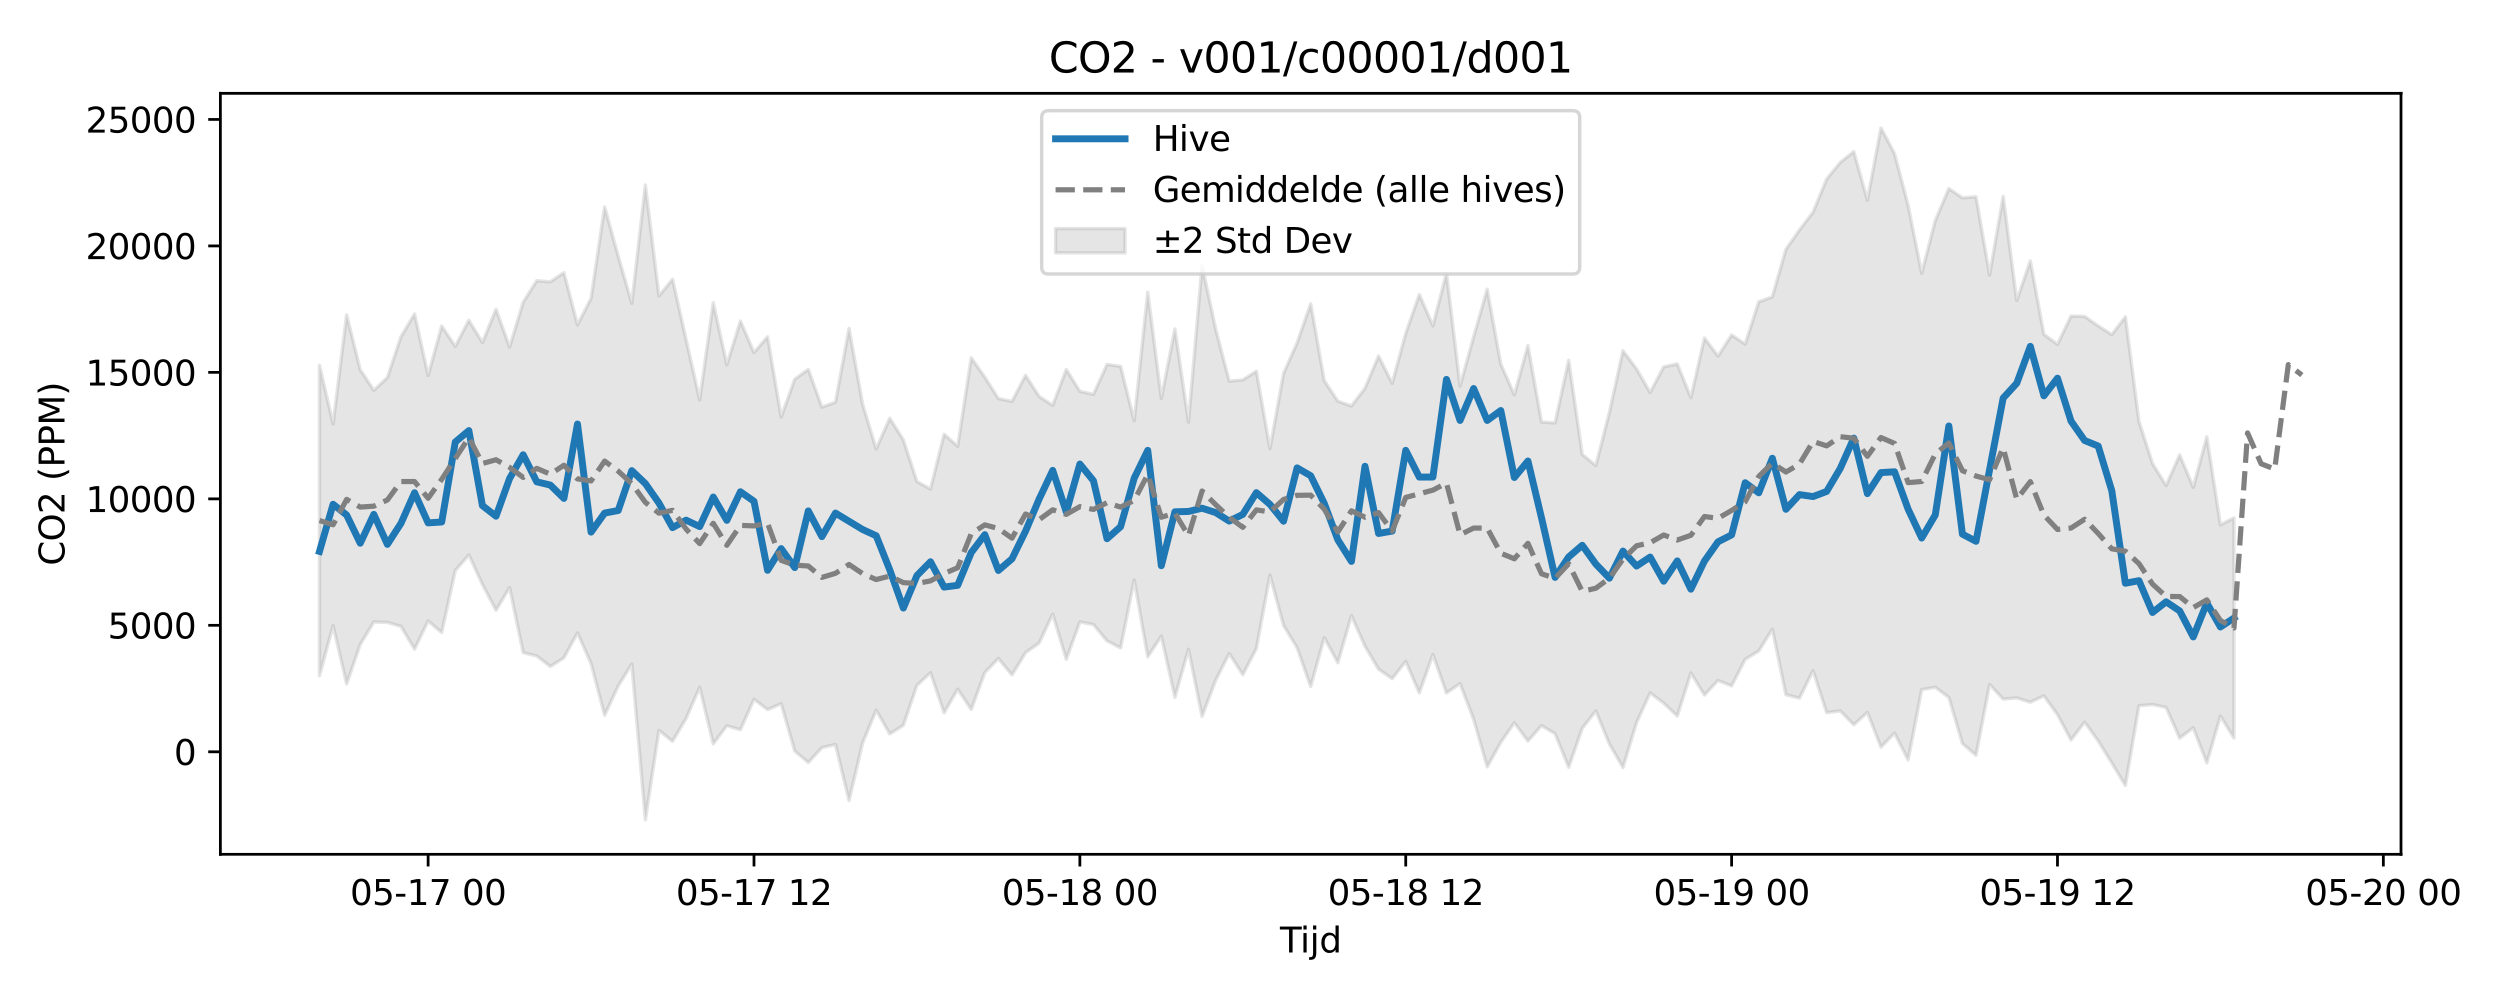 <?xml version="1.0" encoding="utf-8" standalone="no"?>
<!DOCTYPE svg PUBLIC "-//W3C//DTD SVG 1.1//EN"
  "http://www.w3.org/Graphics/SVG/1.1/DTD/svg11.dtd">
<svg xmlns:xlink="http://www.w3.org/1999/xlink" width="720pt" height="288pt" viewBox="0 0 720 288" xmlns="http://www.w3.org/2000/svg" version="1.1">
 <defs>
  <style type="text/css">*{stroke-linejoin: round; stroke-linecap: butt}</style>
 </defs>
 <g id="figure_1">
  <g id="patch_1">
   <path d="M 0 288 
L 720 288 
L 720 0 
L 0 0 
z
" style="fill: #ffffff"/>
  </g>
  <g id="axes_1">
   <g id="patch_2">
    <path d="M 63.47 246.04 
L 691.487 246.04 
L 691.487 26.88 
L 63.47 26.88 
z
" style="fill: #ffffff"/>
   </g>
   <g id="FillBetweenPolyCollection_1">
    <defs>
     <path id="m08cb2a1de0" d="M 92.016 -182.796 
L 92.016 -93.391 
L 95.927 -107.834 
L 99.837 -91.029 
L 103.748 -102.392 
L 107.658 -108.861 
L 111.568 -108.748 
L 115.479 -107.609 
L 119.389 -101.043 
L 123.3 -109.153 
L 127.21 -105.818 
L 131.121 -123.677 
L 135.031 -128.181 
L 138.942 -119.676 
L 142.852 -112.252 
L 146.762 -118.772 
L 150.673 -100.047 
L 154.583 -99.073 
L 158.494 -96.037 
L 162.404 -98.539 
L 166.315 -105.719 
L 170.225 -96.896 
L 174.135 -82.014 
L 178.046 -90.429 
L 181.956 -96.756 
L 185.867 -51.922 
L 189.777 -77.651 
L 193.688 -74.491 
L 197.598 -81.086 
L 201.509 -90.063 
L 205.419 -73.76 
L 209.329 -78.978 
L 213.24 -77.835 
L 217.15 -86.598 
L 221.061 -83.626 
L 224.971 -85.332 
L 228.882 -71.703 
L 232.792 -68.374 
L 236.703 -72.682 
L 240.613 -73.591 
L 244.523 -57.457 
L 248.434 -74.04 
L 252.344 -83.46 
L 256.255 -76.647 
L 260.165 -79.095 
L 264.076 -90.609 
L 267.986 -94.257 
L 271.897 -82.71 
L 275.807 -89.505 
L 279.717 -83.682 
L 283.628 -94.297 
L 287.538 -98.351 
L 291.449 -93.607 
L 295.359 -100.025 
L 299.27 -102.802 
L 303.18 -111.119 
L 307.09 -98.113 
L 311.001 -108.871 
L 314.911 -108.132 
L 318.822 -103.411 
L 322.732 -101.41 
L 326.643 -120.979 
L 330.553 -98.835 
L 334.464 -104.788 
L 338.374 -87.185 
L 342.284 -101.011 
L 346.195 -81.666 
L 350.105 -92.066 
L 354.016 -99.779 
L 357.926 -93.684 
L 361.837 -101.206 
L 365.747 -122.392 
L 369.658 -107.877 
L 373.568 -101.448 
L 377.478 -90.277 
L 381.389 -104.354 
L 385.299 -97.134 
L 389.21 -110.701 
L 393.12 -101.872 
L 397.031 -95.259 
L 400.941 -92.541 
L 404.851 -97.503 
L 408.762 -88.437 
L 412.672 -99.501 
L 416.583 -88.397 
L 420.493 -91.134 
L 424.404 -80.848 
L 428.314 -67.162 
L 432.225 -74.191 
L 436.135 -79.834 
L 440.045 -74.559 
L 443.956 -79.025 
L 447.866 -76.696 
L 451.777 -67.018 
L 455.687 -78.221 
L 459.598 -83.254 
L 463.508 -73.728 
L 467.419 -66.956 
L 471.329 -79.887 
L 475.239 -88.428 
L 479.15 -85.49 
L 483.06 -81.767 
L 486.971 -94.186 
L 490.881 -87.838 
L 494.792 -92.016 
L 498.702 -90.456 
L 502.613 -98.099 
L 506.523 -100.51 
L 510.433 -106.774 
L 514.344 -87.908 
L 518.254 -86.954 
L 522.165 -94.843 
L 526.075 -82.762 
L 529.986 -83.249 
L 533.896 -79.26 
L 537.806 -82.817 
L 541.717 -72.835 
L 545.627 -76.828 
L 549.538 -69.15 
L 553.448 -89.364 
L 557.359 -90.072 
L 561.269 -87.144 
L 565.18 -73.841 
L 569.09 -70.485 
L 573 -90.877 
L 576.911 -86.658 
L 580.821 -86.996 
L 584.732 -85.74 
L 588.642 -87.609 
L 592.553 -82.189 
L 596.463 -74.864 
L 600.374 -80.026 
L 604.284 -74.601 
L 608.194 -68.257 
L 612.105 -61.781 
L 616.015 -84.735 
L 619.926 -85.087 
L 623.836 -84.258 
L 627.747 -75.42 
L 631.657 -78.38 
L 635.568 -68.292 
L 639.478 -81.759 
L 643.388 -75.44 
L 643.388 -138.843 
L 643.388 -138.843 
L 639.478 -136.847 
L 635.568 -162.187 
L 631.657 -147.651 
L 627.747 -156.992 
L 623.836 -148.158 
L 619.926 -154.479 
L 616.015 -166.653 
L 612.105 -196.75 
L 608.194 -191.619 
L 604.284 -194.135 
L 600.374 -196.869 
L 596.463 -196.982 
L 592.553 -188.819 
L 588.642 -191.711 
L 584.732 -212.842 
L 580.821 -201.455 
L 576.911 -231.431 
L 573 -208.792 
L 569.09 -231.33 
L 565.18 -231.019 
L 561.269 -233.689 
L 557.359 -224.487 
L 553.448 -209.296 
L 549.538 -228.846 
L 545.627 -243.765 
L 541.717 -251.158 
L 537.806 -230.352 
L 533.896 -244.344 
L 529.986 -241.206 
L 526.075 -236.415 
L 522.165 -226.88 
L 518.254 -221.764 
L 514.344 -216.198 
L 510.433 -202.515 
L 506.523 -201.072 
L 502.613 -188.9 
L 498.702 -191.522 
L 494.792 -185.437 
L 490.881 -190.644 
L 486.971 -173.476 
L 483.06 -183.186 
L 479.15 -182.351 
L 475.239 -174.952 
L 471.329 -181.746 
L 467.419 -186.979 
L 463.508 -169.226 
L 459.598 -153.929 
L 455.687 -157.118 
L 451.777 -184.236 
L 447.866 -166.191 
L 443.956 -166.472 
L 440.045 -188.478 
L 436.135 -174.304 
L 432.225 -183.15 
L 428.314 -204.683 
L 424.404 -190.991 
L 420.493 -176.821 
L 416.583 -209.372 
L 412.672 -194.179 
L 408.762 -203.184 
L 404.851 -191.977 
L 400.941 -177.604 
L 397.031 -185.478 
L 393.12 -176.196 
L 389.21 -171.064 
L 385.299 -172.467 
L 381.389 -178.383 
L 377.478 -200.51 
L 373.568 -189.254 
L 369.658 -180.449 
L 365.747 -158.758 
L 361.837 -181.094 
L 357.926 -178.579 
L 354.016 -178.241 
L 350.105 -193.275 
L 346.195 -211.52 
L 342.284 -166.437 
L 338.374 -193.259 
L 334.464 -173.284 
L 330.553 -203.856 
L 326.643 -166.808 
L 322.732 -182.497 
L 318.822 -183.035 
L 314.911 -174.43 
L 311.001 -175.297 
L 307.09 -181.595 
L 303.18 -171.237 
L 299.27 -173.847 
L 295.359 -179.895 
L 291.449 -172.402 
L 287.538 -173.203 
L 283.628 -179.389 
L 279.717 -184.93 
L 275.807 -159.472 
L 271.897 -162.932 
L 267.986 -147.162 
L 264.076 -149.298 
L 260.165 -161.316 
L 256.255 -167.548 
L 252.344 -158.715 
L 248.434 -171.56 
L 244.523 -193.409 
L 240.613 -172.17 
L 236.703 -170.739 
L 232.792 -181.603 
L 228.882 -178.787 
L 224.971 -167.889 
L 221.061 -190.999 
L 217.15 -186.485 
L 213.24 -195.547 
L 209.329 -182.948 
L 205.419 -200.821 
L 201.509 -172.832 
L 197.598 -190.176 
L 193.688 -207.579 
L 189.777 -202.755 
L 185.867 -234.724 
L 181.956 -200.649 
L 178.046 -214.215 
L 174.135 -228.404 
L 170.225 -202.086 
L 166.315 -194.447 
L 162.404 -209.493 
L 158.494 -206.837 
L 154.583 -207.16 
L 150.673 -200.955 
L 146.762 -188.044 
L 142.852 -198.937 
L 138.942 -189.342 
L 135.031 -195.765 
L 131.121 -188.243 
L 127.21 -194.096 
L 123.3 -179.848 
L 119.389 -197.58 
L 115.479 -191.042 
L 111.568 -179.267 
L 107.658 -175.592 
L 103.748 -181.53 
L 99.837 -197.32 
L 95.927 -165.903 
L 92.016 -182.796 
z
" style="stroke: #808080; stroke-opacity: 0.2"/>
    </defs>
    <g clip-path="url(#p5f79e672ea)">
     <use xlink:href="#m08cb2a1de0" x="0" y="288" style="fill: #808080; fill-opacity: 0.2; stroke: #808080; stroke-opacity: 0.2"/>
    </g>
   </g>
   <g id="matplotlib.axis_1">
    <g id="xtick_1">
     <g id="line2d_1">
      <defs>
       <path id="m0024cbfad5" d="M 0 0 
L 0 3.5 
" style="stroke: #000000; stroke-width: 0.8"/>
      </defs>
      <g>
       <use xlink:href="#m0024cbfad5" x="123.3" y="246.04" style="stroke: #000000; stroke-width: 0.8"/>
      </g>
     </g>
     <g id="text_1">
      <!-- 05-17 00 -->
      <g transform="translate(100.819 260.638) scale(0.1 -0.1)">
       <defs>
        <path id="DejaVuSans-30" d="M 2034 4250 
Q 1547 4250 1301 3770 
Q 1056 3291 1056 2328 
Q 1056 1369 1301 889 
Q 1547 409 2034 409 
Q 2525 409 2770 889 
Q 3016 1369 3016 2328 
Q 3016 3291 2770 3770 
Q 2525 4250 2034 4250 
z
M 2034 4750 
Q 2819 4750 3233 4129 
Q 3647 3509 3647 2328 
Q 3647 1150 3233 529 
Q 2819 -91 2034 -91 
Q 1250 -91 836 529 
Q 422 1150 422 2328 
Q 422 3509 836 4129 
Q 1250 4750 2034 4750 
z
" transform="scale(0.016)"/>
        <path id="DejaVuSans-35" d="M 691 4666 
L 3169 4666 
L 3169 4134 
L 1269 4134 
L 1269 2991 
Q 1406 3038 1543 3061 
Q 1681 3084 1819 3084 
Q 2600 3084 3056 2656 
Q 3513 2228 3513 1497 
Q 3513 744 3044 326 
Q 2575 -91 1722 -91 
Q 1428 -91 1123 -41 
Q 819 9 494 109 
L 494 744 
Q 775 591 1075 516 
Q 1375 441 1709 441 
Q 2250 441 2565 725 
Q 2881 1009 2881 1497 
Q 2881 1984 2565 2268 
Q 2250 2553 1709 2553 
Q 1456 2553 1204 2497 
Q 953 2441 691 2322 
L 691 4666 
z
" transform="scale(0.016)"/>
        <path id="DejaVuSans-2d" d="M 313 2009 
L 1997 2009 
L 1997 1497 
L 313 1497 
L 313 2009 
z
" transform="scale(0.016)"/>
        <path id="DejaVuSans-31" d="M 794 531 
L 1825 531 
L 1825 4091 
L 703 3866 
L 703 4441 
L 1819 4666 
L 2450 4666 
L 2450 531 
L 3481 531 
L 3481 0 
L 794 0 
L 794 531 
z
" transform="scale(0.016)"/>
        <path id="DejaVuSans-37" d="M 525 4666 
L 3525 4666 
L 3525 4397 
L 1831 0 
L 1172 0 
L 2766 4134 
L 525 4134 
L 525 4666 
z
" transform="scale(0.016)"/>
        <path id="DejaVuSans-20" transform="scale(0.016)"/>
       </defs>
       <use xlink:href="#DejaVuSans-30"/>
       <use xlink:href="#DejaVuSans-35" transform="translate(63.623 0)"/>
       <use xlink:href="#DejaVuSans-2d" transform="translate(127.246 0)"/>
       <use xlink:href="#DejaVuSans-31" transform="translate(163.33 0)"/>
       <use xlink:href="#DejaVuSans-37" transform="translate(226.953 0)"/>
       <use xlink:href="#DejaVuSans-20" transform="translate(290.576 0)"/>
       <use xlink:href="#DejaVuSans-30" transform="translate(322.363 0)"/>
       <use xlink:href="#DejaVuSans-30" transform="translate(385.986 0)"/>
      </g>
     </g>
    </g>
    <g id="xtick_2">
     <g id="line2d_2">
      <g>
       <use xlink:href="#m0024cbfad5" x="217.15" y="246.04" style="stroke: #000000; stroke-width: 0.8"/>
      </g>
     </g>
     <g id="text_2">
      <!-- 05-17 12 -->
      <g transform="translate(194.67 260.638) scale(0.1 -0.1)">
       <defs>
        <path id="DejaVuSans-32" d="M 1228 531 
L 3431 531 
L 3431 0 
L 469 0 
L 469 531 
Q 828 903 1448 1529 
Q 2069 2156 2228 2338 
Q 2531 2678 2651 2914 
Q 2772 3150 2772 3378 
Q 2772 3750 2511 3984 
Q 2250 4219 1831 4219 
Q 1534 4219 1204 4116 
Q 875 4013 500 3803 
L 500 4441 
Q 881 4594 1212 4672 
Q 1544 4750 1819 4750 
Q 2544 4750 2975 4387 
Q 3406 4025 3406 3419 
Q 3406 3131 3298 2873 
Q 3191 2616 2906 2266 
Q 2828 2175 2409 1742 
Q 1991 1309 1228 531 
z
" transform="scale(0.016)"/>
       </defs>
       <use xlink:href="#DejaVuSans-30"/>
       <use xlink:href="#DejaVuSans-35" transform="translate(63.623 0)"/>
       <use xlink:href="#DejaVuSans-2d" transform="translate(127.246 0)"/>
       <use xlink:href="#DejaVuSans-31" transform="translate(163.33 0)"/>
       <use xlink:href="#DejaVuSans-37" transform="translate(226.953 0)"/>
       <use xlink:href="#DejaVuSans-20" transform="translate(290.576 0)"/>
       <use xlink:href="#DejaVuSans-31" transform="translate(322.363 0)"/>
       <use xlink:href="#DejaVuSans-32" transform="translate(385.986 0)"/>
      </g>
     </g>
    </g>
    <g id="xtick_3">
     <g id="line2d_3">
      <g>
       <use xlink:href="#m0024cbfad5" x="311.001" y="246.04" style="stroke: #000000; stroke-width: 0.8"/>
      </g>
     </g>
     <g id="text_3">
      <!-- 05-18 00 -->
      <g transform="translate(288.52 260.638) scale(0.1 -0.1)">
       <defs>
        <path id="DejaVuSans-38" d="M 2034 2216 
Q 1584 2216 1326 1975 
Q 1069 1734 1069 1313 
Q 1069 891 1326 650 
Q 1584 409 2034 409 
Q 2484 409 2743 651 
Q 3003 894 3003 1313 
Q 3003 1734 2745 1975 
Q 2488 2216 2034 2216 
z
M 1403 2484 
Q 997 2584 770 2862 
Q 544 3141 544 3541 
Q 544 4100 942 4425 
Q 1341 4750 2034 4750 
Q 2731 4750 3128 4425 
Q 3525 4100 3525 3541 
Q 3525 3141 3298 2862 
Q 3072 2584 2669 2484 
Q 3125 2378 3379 2068 
Q 3634 1759 3634 1313 
Q 3634 634 3220 271 
Q 2806 -91 2034 -91 
Q 1263 -91 848 271 
Q 434 634 434 1313 
Q 434 1759 690 2068 
Q 947 2378 1403 2484 
z
M 1172 3481 
Q 1172 3119 1398 2916 
Q 1625 2713 2034 2713 
Q 2441 2713 2670 2916 
Q 2900 3119 2900 3481 
Q 2900 3844 2670 4047 
Q 2441 4250 2034 4250 
Q 1625 4250 1398 4047 
Q 1172 3844 1172 3481 
z
" transform="scale(0.016)"/>
       </defs>
       <use xlink:href="#DejaVuSans-30"/>
       <use xlink:href="#DejaVuSans-35" transform="translate(63.623 0)"/>
       <use xlink:href="#DejaVuSans-2d" transform="translate(127.246 0)"/>
       <use xlink:href="#DejaVuSans-31" transform="translate(163.33 0)"/>
       <use xlink:href="#DejaVuSans-38" transform="translate(226.953 0)"/>
       <use xlink:href="#DejaVuSans-20" transform="translate(290.576 0)"/>
       <use xlink:href="#DejaVuSans-30" transform="translate(322.363 0)"/>
       <use xlink:href="#DejaVuSans-30" transform="translate(385.986 0)"/>
      </g>
     </g>
    </g>
    <g id="xtick_4">
     <g id="line2d_4">
      <g>
       <use xlink:href="#m0024cbfad5" x="404.851" y="246.04" style="stroke: #000000; stroke-width: 0.8"/>
      </g>
     </g>
     <g id="text_4">
      <!-- 05-18 12 -->
      <g transform="translate(382.371 260.638) scale(0.1 -0.1)">
       <use xlink:href="#DejaVuSans-30"/>
       <use xlink:href="#DejaVuSans-35" transform="translate(63.623 0)"/>
       <use xlink:href="#DejaVuSans-2d" transform="translate(127.246 0)"/>
       <use xlink:href="#DejaVuSans-31" transform="translate(163.33 0)"/>
       <use xlink:href="#DejaVuSans-38" transform="translate(226.953 0)"/>
       <use xlink:href="#DejaVuSans-20" transform="translate(290.576 0)"/>
       <use xlink:href="#DejaVuSans-31" transform="translate(322.363 0)"/>
       <use xlink:href="#DejaVuSans-32" transform="translate(385.986 0)"/>
      </g>
     </g>
    </g>
    <g id="xtick_5">
     <g id="line2d_5">
      <g>
       <use xlink:href="#m0024cbfad5" x="498.702" y="246.04" style="stroke: #000000; stroke-width: 0.8"/>
      </g>
     </g>
     <g id="text_5">
      <!-- 05-19 00 -->
      <g transform="translate(476.222 260.638) scale(0.1 -0.1)">
       <defs>
        <path id="DejaVuSans-39" d="M 703 97 
L 703 672 
Q 941 559 1184 500 
Q 1428 441 1663 441 
Q 2288 441 2617 861 
Q 2947 1281 2994 2138 
Q 2813 1869 2534 1725 
Q 2256 1581 1919 1581 
Q 1219 1581 811 2004 
Q 403 2428 403 3163 
Q 403 3881 828 4315 
Q 1253 4750 1959 4750 
Q 2769 4750 3195 4129 
Q 3622 3509 3622 2328 
Q 3622 1225 3098 567 
Q 2575 -91 1691 -91 
Q 1453 -91 1209 -44 
Q 966 3 703 97 
z
M 1959 2075 
Q 2384 2075 2632 2365 
Q 2881 2656 2881 3163 
Q 2881 3666 2632 3958 
Q 2384 4250 1959 4250 
Q 1534 4250 1286 3958 
Q 1038 3666 1038 3163 
Q 1038 2656 1286 2365 
Q 1534 2075 1959 2075 
z
" transform="scale(0.016)"/>
       </defs>
       <use xlink:href="#DejaVuSans-30"/>
       <use xlink:href="#DejaVuSans-35" transform="translate(63.623 0)"/>
       <use xlink:href="#DejaVuSans-2d" transform="translate(127.246 0)"/>
       <use xlink:href="#DejaVuSans-31" transform="translate(163.33 0)"/>
       <use xlink:href="#DejaVuSans-39" transform="translate(226.953 0)"/>
       <use xlink:href="#DejaVuSans-20" transform="translate(290.576 0)"/>
       <use xlink:href="#DejaVuSans-30" transform="translate(322.363 0)"/>
       <use xlink:href="#DejaVuSans-30" transform="translate(385.986 0)"/>
      </g>
     </g>
    </g>
    <g id="xtick_6">
     <g id="line2d_6">
      <g>
       <use xlink:href="#m0024cbfad5" x="592.553" y="246.04" style="stroke: #000000; stroke-width: 0.8"/>
      </g>
     </g>
     <g id="text_6">
      <!-- 05-19 12 -->
      <g transform="translate(570.072 260.638) scale(0.1 -0.1)">
       <use xlink:href="#DejaVuSans-30"/>
       <use xlink:href="#DejaVuSans-35" transform="translate(63.623 0)"/>
       <use xlink:href="#DejaVuSans-2d" transform="translate(127.246 0)"/>
       <use xlink:href="#DejaVuSans-31" transform="translate(163.33 0)"/>
       <use xlink:href="#DejaVuSans-39" transform="translate(226.953 0)"/>
       <use xlink:href="#DejaVuSans-20" transform="translate(290.576 0)"/>
       <use xlink:href="#DejaVuSans-31" transform="translate(322.363 0)"/>
       <use xlink:href="#DejaVuSans-32" transform="translate(385.986 0)"/>
      </g>
     </g>
    </g>
    <g id="xtick_7">
     <g id="line2d_7">
      <g>
       <use xlink:href="#m0024cbfad5" x="686.403" y="246.04" style="stroke: #000000; stroke-width: 0.8"/>
      </g>
     </g>
     <g id="text_7">
      <!-- 05-20 00 -->
      <g transform="translate(663.923 260.638) scale(0.1 -0.1)">
       <use xlink:href="#DejaVuSans-30"/>
       <use xlink:href="#DejaVuSans-35" transform="translate(63.623 0)"/>
       <use xlink:href="#DejaVuSans-2d" transform="translate(127.246 0)"/>
       <use xlink:href="#DejaVuSans-32" transform="translate(163.33 0)"/>
       <use xlink:href="#DejaVuSans-30" transform="translate(226.953 0)"/>
       <use xlink:href="#DejaVuSans-20" transform="translate(290.576 0)"/>
       <use xlink:href="#DejaVuSans-30" transform="translate(322.363 0)"/>
       <use xlink:href="#DejaVuSans-30" transform="translate(385.986 0)"/>
      </g>
     </g>
    </g>
    <g id="text_8">
     <!-- Tijd -->
     <g transform="translate(368.628 274.317) scale(0.1 -0.1)">
      <defs>
       <path id="DejaVuSans-54" d="M -19 4666 
L 3928 4666 
L 3928 4134 
L 2272 4134 
L 2272 0 
L 1638 0 
L 1638 4134 
L -19 4134 
L -19 4666 
z
" transform="scale(0.016)"/>
       <path id="DejaVuSans-69" d="M 603 3500 
L 1178 3500 
L 1178 0 
L 603 0 
L 603 3500 
z
M 603 4863 
L 1178 4863 
L 1178 4134 
L 603 4134 
L 603 4863 
z
" transform="scale(0.016)"/>
       <path id="DejaVuSans-6a" d="M 603 3500 
L 1178 3500 
L 1178 -63 
Q 1178 -731 923 -1031 
Q 669 -1331 103 -1331 
L -116 -1331 
L -116 -844 
L 38 -844 
Q 366 -844 484 -692 
Q 603 -541 603 -63 
L 603 3500 
z
M 603 4863 
L 1178 4863 
L 1178 4134 
L 603 4134 
L 603 4863 
z
" transform="scale(0.016)"/>
       <path id="DejaVuSans-64" d="M 2906 2969 
L 2906 4863 
L 3481 4863 
L 3481 0 
L 2906 0 
L 2906 525 
Q 2725 213 2448 61 
Q 2172 -91 1784 -91 
Q 1150 -91 751 415 
Q 353 922 353 1747 
Q 353 2572 751 3078 
Q 1150 3584 1784 3584 
Q 2172 3584 2448 3432 
Q 2725 3281 2906 2969 
z
M 947 1747 
Q 947 1113 1208 752 
Q 1469 391 1925 391 
Q 2381 391 2643 752 
Q 2906 1113 2906 1747 
Q 2906 2381 2643 2742 
Q 2381 3103 1925 3103 
Q 1469 3103 1208 2742 
Q 947 2381 947 1747 
z
" transform="scale(0.016)"/>
      </defs>
      <use xlink:href="#DejaVuSans-54"/>
      <use xlink:href="#DejaVuSans-69" transform="translate(57.959 0)"/>
      <use xlink:href="#DejaVuSans-6a" transform="translate(85.742 0)"/>
      <use xlink:href="#DejaVuSans-64" transform="translate(113.525 0)"/>
     </g>
    </g>
   </g>
   <g id="matplotlib.axis_2">
    <g id="ytick_1">
     <g id="line2d_8">
      <defs>
       <path id="m9625445a20" d="M 0 0 
L -3.5 0 
" style="stroke: #000000; stroke-width: 0.8"/>
      </defs>
      <g>
       <use xlink:href="#m9625445a20" x="63.47" y="216.512" style="stroke: #000000; stroke-width: 0.8"/>
      </g>
     </g>
     <g id="text_9">
      <!-- 0 -->
      <g transform="translate(50.108 220.311) scale(0.1 -0.1)">
       <use xlink:href="#DejaVuSans-30"/>
      </g>
     </g>
    </g>
    <g id="ytick_2">
     <g id="line2d_9">
      <g>
       <use xlink:href="#m9625445a20" x="63.47" y="180.089" style="stroke: #000000; stroke-width: 0.8"/>
      </g>
     </g>
     <g id="text_10">
      <!-- 5000 -->
      <g transform="translate(31.02 183.889) scale(0.1 -0.1)">
       <use xlink:href="#DejaVuSans-35"/>
       <use xlink:href="#DejaVuSans-30" transform="translate(63.623 0)"/>
       <use xlink:href="#DejaVuSans-30" transform="translate(127.246 0)"/>
       <use xlink:href="#DejaVuSans-30" transform="translate(190.869 0)"/>
      </g>
     </g>
    </g>
    <g id="ytick_3">
     <g id="line2d_10">
      <g>
       <use xlink:href="#m9625445a20" x="63.47" y="143.667" style="stroke: #000000; stroke-width: 0.8"/>
      </g>
     </g>
     <g id="text_11">
      <!-- 10000 -->
      <g transform="translate(24.657 147.466) scale(0.1 -0.1)">
       <use xlink:href="#DejaVuSans-31"/>
       <use xlink:href="#DejaVuSans-30" transform="translate(63.623 0)"/>
       <use xlink:href="#DejaVuSans-30" transform="translate(127.246 0)"/>
       <use xlink:href="#DejaVuSans-30" transform="translate(190.869 0)"/>
       <use xlink:href="#DejaVuSans-30" transform="translate(254.492 0)"/>
      </g>
     </g>
    </g>
    <g id="ytick_4">
     <g id="line2d_11">
      <g>
       <use xlink:href="#m9625445a20" x="63.47" y="107.244" style="stroke: #000000; stroke-width: 0.8"/>
      </g>
     </g>
     <g id="text_12">
      <!-- 15000 -->
      <g transform="translate(24.657 111.043) scale(0.1 -0.1)">
       <use xlink:href="#DejaVuSans-31"/>
       <use xlink:href="#DejaVuSans-35" transform="translate(63.623 0)"/>
       <use xlink:href="#DejaVuSans-30" transform="translate(127.246 0)"/>
       <use xlink:href="#DejaVuSans-30" transform="translate(190.869 0)"/>
       <use xlink:href="#DejaVuSans-30" transform="translate(254.492 0)"/>
      </g>
     </g>
    </g>
    <g id="ytick_5">
     <g id="line2d_12">
      <g>
       <use xlink:href="#m9625445a20" x="63.47" y="70.822" style="stroke: #000000; stroke-width: 0.8"/>
      </g>
     </g>
     <g id="text_13">
      <!-- 20000 -->
      <g transform="translate(24.657 74.621) scale(0.1 -0.1)">
       <use xlink:href="#DejaVuSans-32"/>
       <use xlink:href="#DejaVuSans-30" transform="translate(63.623 0)"/>
       <use xlink:href="#DejaVuSans-30" transform="translate(127.246 0)"/>
       <use xlink:href="#DejaVuSans-30" transform="translate(190.869 0)"/>
       <use xlink:href="#DejaVuSans-30" transform="translate(254.492 0)"/>
      </g>
     </g>
    </g>
    <g id="ytick_6">
     <g id="line2d_13">
      <g>
       <use xlink:href="#m9625445a20" x="63.47" y="34.399" style="stroke: #000000; stroke-width: 0.8"/>
      </g>
     </g>
     <g id="text_14">
      <!-- 25000 -->
      <g transform="translate(24.657 38.198) scale(0.1 -0.1)">
       <use xlink:href="#DejaVuSans-32"/>
       <use xlink:href="#DejaVuSans-35" transform="translate(63.623 0)"/>
       <use xlink:href="#DejaVuSans-30" transform="translate(127.246 0)"/>
       <use xlink:href="#DejaVuSans-30" transform="translate(190.869 0)"/>
       <use xlink:href="#DejaVuSans-30" transform="translate(254.492 0)"/>
      </g>
     </g>
    </g>
    <g id="text_15">
     <!-- CO2 (PPM) -->
     <g transform="translate(18.578 162.903) rotate(-90) scale(0.1 -0.1)">
      <defs>
       <path id="DejaVuSans-43" d="M 4122 4306 
L 4122 3641 
Q 3803 3938 3442 4084 
Q 3081 4231 2675 4231 
Q 1875 4231 1450 3742 
Q 1025 3253 1025 2328 
Q 1025 1406 1450 917 
Q 1875 428 2675 428 
Q 3081 428 3442 575 
Q 3803 722 4122 1019 
L 4122 359 
Q 3791 134 3420 21 
Q 3050 -91 2638 -91 
Q 1578 -91 968 557 
Q 359 1206 359 2328 
Q 359 3453 968 4101 
Q 1578 4750 2638 4750 
Q 3056 4750 3426 4639 
Q 3797 4528 4122 4306 
z
" transform="scale(0.016)"/>
       <path id="DejaVuSans-4f" d="M 2522 4238 
Q 1834 4238 1429 3725 
Q 1025 3213 1025 2328 
Q 1025 1447 1429 934 
Q 1834 422 2522 422 
Q 3209 422 3611 934 
Q 4013 1447 4013 2328 
Q 4013 3213 3611 3725 
Q 3209 4238 2522 4238 
z
M 2522 4750 
Q 3503 4750 4090 4092 
Q 4678 3434 4678 2328 
Q 4678 1225 4090 567 
Q 3503 -91 2522 -91 
Q 1538 -91 948 565 
Q 359 1222 359 2328 
Q 359 3434 948 4092 
Q 1538 4750 2522 4750 
z
" transform="scale(0.016)"/>
       <path id="DejaVuSans-28" d="M 1984 4856 
Q 1566 4138 1362 3434 
Q 1159 2731 1159 2009 
Q 1159 1288 1364 580 
Q 1569 -128 1984 -844 
L 1484 -844 
Q 1016 -109 783 600 
Q 550 1309 550 2009 
Q 550 2706 781 3412 
Q 1013 4119 1484 4856 
L 1984 4856 
z
" transform="scale(0.016)"/>
       <path id="DejaVuSans-50" d="M 1259 4147 
L 1259 2394 
L 2053 2394 
Q 2494 2394 2734 2622 
Q 2975 2850 2975 3272 
Q 2975 3691 2734 3919 
Q 2494 4147 2053 4147 
L 1259 4147 
z
M 628 4666 
L 2053 4666 
Q 2838 4666 3239 4311 
Q 3641 3956 3641 3272 
Q 3641 2581 3239 2228 
Q 2838 1875 2053 1875 
L 1259 1875 
L 1259 0 
L 628 0 
L 628 4666 
z
" transform="scale(0.016)"/>
       <path id="DejaVuSans-4d" d="M 628 4666 
L 1569 4666 
L 2759 1491 
L 3956 4666 
L 4897 4666 
L 4897 0 
L 4281 0 
L 4281 4097 
L 3078 897 
L 2444 897 
L 1241 4097 
L 1241 0 
L 628 0 
L 628 4666 
z
" transform="scale(0.016)"/>
       <path id="DejaVuSans-29" d="M 513 4856 
L 1013 4856 
Q 1481 4119 1714 3412 
Q 1947 2706 1947 2009 
Q 1947 1309 1714 600 
Q 1481 -109 1013 -844 
L 513 -844 
Q 928 -128 1133 580 
Q 1338 1288 1338 2009 
Q 1338 2731 1133 3434 
Q 928 4138 513 4856 
z
" transform="scale(0.016)"/>
      </defs>
      <use xlink:href="#DejaVuSans-43"/>
      <use xlink:href="#DejaVuSans-4f" transform="translate(69.824 0)"/>
      <use xlink:href="#DejaVuSans-32" transform="translate(148.535 0)"/>
      <use xlink:href="#DejaVuSans-20" transform="translate(212.158 0)"/>
      <use xlink:href="#DejaVuSans-28" transform="translate(243.945 0)"/>
      <use xlink:href="#DejaVuSans-50" transform="translate(282.959 0)"/>
      <use xlink:href="#DejaVuSans-50" transform="translate(343.262 0)"/>
      <use xlink:href="#DejaVuSans-4d" transform="translate(403.564 0)"/>
      <use xlink:href="#DejaVuSans-29" transform="translate(489.844 0)"/>
     </g>
    </g>
   </g>
   <g id="line2d_14">
    <path d="M 92.016 158.8 
L 95.927 145.231 
L 99.837 148.331 
L 103.748 156.451 
L 107.658 148.142 
L 111.568 156.779 
L 115.479 150.718 
L 119.389 141.911 
L 123.3 150.594 
L 127.21 150.33 
L 131.121 127.299 
L 135.031 124.018 
L 138.942 145.619 
L 142.852 148.666 
L 146.762 137.81 
L 150.673 130.974 
L 154.583 138.764 
L 158.494 139.699 
L 162.404 143.536 
L 166.315 122.122 
L 170.225 153.25 
L 174.135 147.768 
L 178.046 147.025 
L 181.956 135.547 
L 185.867 139.272 
L 189.777 144.879 
L 193.688 151.96 
L 197.598 149.808 
L 201.509 151.658 
L 205.419 143.15 
L 209.329 149.859 
L 213.24 141.627 
L 217.15 144.37 
L 221.061 164.25 
L 224.971 158.003 
L 228.882 163.459 
L 232.792 147.149 
L 236.703 154.546 
L 240.613 147.763 
L 248.434 152.499 
L 252.344 154.297 
L 256.255 164.127 
L 260.165 175.114 
L 264.076 165.756 
L 267.986 161.787 
L 271.897 169.085 
L 275.807 168.58 
L 279.717 159.139 
L 283.628 153.984 
L 287.538 164.292 
L 291.449 160.943 
L 295.359 152.959 
L 299.27 143.728 
L 303.18 135.474 
L 307.09 147.452 
L 311.001 133.643 
L 314.911 138.451 
L 318.822 155.145 
L 322.732 151.685 
L 326.643 137.728 
L 330.553 129.707 
L 334.464 162.922 
L 338.374 147.397 
L 342.284 147.302 
L 346.195 146.365 
L 350.105 147.615 
L 354.016 150.075 
L 357.926 148.144 
L 361.837 141.886 
L 365.747 145.269 
L 369.658 150.104 
L 373.568 134.751 
L 377.478 137.023 
L 381.389 144.978 
L 385.299 155.471 
L 389.21 161.681 
L 393.12 134.288 
L 397.031 153.643 
L 400.941 152.955 
L 404.851 129.698 
L 408.762 137.402 
L 412.672 137.383 
L 416.583 109.269 
L 420.493 121.085 
L 424.404 111.895 
L 428.314 121.092 
L 432.225 118.233 
L 436.135 137.519 
L 440.045 132.776 
L 443.956 149.147 
L 447.866 166.278 
L 451.777 160.404 
L 455.687 157.049 
L 459.598 162.458 
L 463.508 166.514 
L 467.419 158.712 
L 471.329 163.027 
L 475.239 160.431 
L 479.15 167.385 
L 483.06 161.545 
L 486.971 169.68 
L 490.881 161.582 
L 494.792 156.043 
L 498.702 154.05 
L 502.613 139.027 
L 506.523 141.931 
L 510.433 131.98 
L 514.344 146.678 
L 518.254 142.45 
L 522.165 143.009 
L 526.075 141.532 
L 529.986 134.911 
L 533.896 126.186 
L 537.806 142.159 
L 541.717 136.113 
L 545.627 135.872 
L 549.538 146.646 
L 553.448 154.958 
L 557.359 148.31 
L 561.269 122.68 
L 565.18 153.836 
L 569.09 155.895 
L 576.911 114.643 
L 580.821 110.384 
L 584.732 99.756 
L 588.642 113.987 
L 592.553 108.922 
L 596.463 121.286 
L 600.374 126.865 
L 604.284 128.46 
L 608.194 141.321 
L 612.105 167.973 
L 616.015 167.232 
L 619.926 176.391 
L 623.836 173.322 
L 627.747 175.942 
L 631.657 183.435 
L 635.568 173.648 
L 639.478 180.57 
L 643.388 177.999 
L 643.388 177.999 
" clip-path="url(#p5f79e672ea)" style="fill: none; stroke: #1f77b4; stroke-width: 2; stroke-linecap: square"/>
   </g>
   <g id="line2d_15">
    <path d="M 92.016 149.907 
L 95.927 151.131 
L 99.837 143.825 
L 103.748 146.039 
L 107.658 145.773 
L 111.568 143.992 
L 115.479 138.675 
L 119.389 138.689 
L 123.3 143.499 
L 127.21 138.043 
L 135.031 126.027 
L 138.942 133.491 
L 142.852 132.405 
L 146.762 134.592 
L 150.673 137.499 
L 154.583 134.884 
L 158.494 136.563 
L 162.404 133.984 
L 166.315 137.917 
L 170.225 138.509 
L 174.135 132.791 
L 178.046 135.678 
L 181.956 139.297 
L 185.867 144.677 
L 189.777 147.797 
L 193.688 146.965 
L 197.598 152.369 
L 201.509 156.553 
L 205.419 150.709 
L 209.329 157.037 
L 213.24 151.309 
L 217.15 151.458 
L 221.061 150.688 
L 224.971 161.389 
L 228.882 162.755 
L 232.792 163.011 
L 236.703 166.289 
L 240.613 165.119 
L 244.523 162.567 
L 248.434 165.2 
L 252.344 166.913 
L 256.255 165.903 
L 260.165 167.794 
L 264.076 168.047 
L 267.986 167.291 
L 271.897 165.179 
L 275.807 163.512 
L 279.717 153.694 
L 283.628 151.157 
L 287.538 152.223 
L 291.449 154.996 
L 295.359 148.04 
L 299.27 149.675 
L 303.18 146.822 
L 307.09 148.146 
L 311.001 145.916 
L 314.911 146.719 
L 318.822 144.777 
L 322.732 146.046 
L 326.643 144.107 
L 330.553 136.655 
L 334.464 148.964 
L 338.374 147.778 
L 342.284 154.276 
L 346.195 141.407 
L 350.105 145.329 
L 354.016 148.99 
L 357.926 151.869 
L 361.837 146.85 
L 365.747 147.425 
L 369.658 143.837 
L 373.568 142.649 
L 377.478 142.606 
L 381.389 146.632 
L 385.299 153.199 
L 389.21 147.117 
L 393.12 148.966 
L 397.031 147.631 
L 400.941 152.927 
L 404.851 143.26 
L 412.672 141.16 
L 416.583 139.115 
L 420.493 154.023 
L 424.404 152.081 
L 428.314 152.077 
L 432.225 159.33 
L 436.135 160.931 
L 440.045 156.481 
L 443.956 165.251 
L 447.866 166.557 
L 451.777 162.373 
L 455.687 170.331 
L 459.598 169.409 
L 463.508 166.523 
L 467.419 161.033 
L 471.329 157.183 
L 475.239 156.31 
L 479.15 154.079 
L 483.06 155.524 
L 486.971 154.169 
L 490.881 148.759 
L 494.792 149.274 
L 498.702 147.011 
L 502.613 144.5 
L 506.523 137.209 
L 510.433 133.356 
L 514.344 135.947 
L 518.254 133.641 
L 522.165 127.139 
L 526.075 128.412 
L 529.986 125.772 
L 533.896 126.198 
L 537.806 131.416 
L 541.717 126.004 
L 545.627 127.704 
L 549.538 139.002 
L 553.448 138.67 
L 557.359 130.72 
L 561.269 127.584 
L 565.18 135.57 
L 569.09 137.093 
L 573 138.166 
L 576.911 128.956 
L 580.821 143.774 
L 584.732 138.709 
L 588.642 148.34 
L 592.553 152.496 
L 596.463 152.077 
L 600.374 149.552 
L 604.284 153.632 
L 608.194 158.062 
L 612.105 158.735 
L 616.015 162.306 
L 619.926 168.217 
L 623.836 171.792 
L 627.747 171.794 
L 631.657 174.984 
L 635.568 172.76 
L 639.478 178.697 
L 643.388 180.858 
L 647.299 124.686 
L 651.209 133.568 
L 655.12 135.1 
L 659.03 105.022 
L 662.941 108.021 
L 662.941 108.021 
" clip-path="url(#p5f79e672ea)" style="fill: none; stroke-dasharray: 5.55,2.4; stroke-dashoffset: 0; stroke: #808080; stroke-width: 1.5"/>
   </g>
   <g id="patch_3">
    <path d="M 63.47 246.04 
L 63.47 26.88 
" style="fill: none; stroke: #000000; stroke-width: 0.8; stroke-linejoin: miter; stroke-linecap: square"/>
   </g>
   <g id="patch_4">
    <path d="M 691.487 246.04 
L 691.487 26.88 
" style="fill: none; stroke: #000000; stroke-width: 0.8; stroke-linejoin: miter; stroke-linecap: square"/>
   </g>
   <g id="patch_5">
    <path d="M 63.47 246.04 
L 691.487 246.04 
" style="fill: none; stroke: #000000; stroke-width: 0.8; stroke-linejoin: miter; stroke-linecap: square"/>
   </g>
   <g id="patch_6">
    <path d="M 63.47 26.88 
L 691.487 26.88 
" style="fill: none; stroke: #000000; stroke-width: 0.8; stroke-linejoin: miter; stroke-linecap: square"/>
   </g>
   <g id="text_16">
    <!-- CO2 - v001/c00001/d001 -->
    <g transform="translate(302.075 20.88) scale(0.12 -0.12)">
     <defs>
      <path id="DejaVuSans-76" d="M 191 3500 
L 800 3500 
L 1894 563 
L 2988 3500 
L 3597 3500 
L 2284 0 
L 1503 0 
L 191 3500 
z
" transform="scale(0.016)"/>
      <path id="DejaVuSans-2f" d="M 1625 4666 
L 2156 4666 
L 531 -594 
L 0 -594 
L 1625 4666 
z
" transform="scale(0.016)"/>
      <path id="DejaVuSans-63" d="M 3122 3366 
L 3122 2828 
Q 2878 2963 2633 3030 
Q 2388 3097 2138 3097 
Q 1578 3097 1268 2742 
Q 959 2388 959 1747 
Q 959 1106 1268 751 
Q 1578 397 2138 397 
Q 2388 397 2633 464 
Q 2878 531 3122 666 
L 3122 134 
Q 2881 22 2623 -34 
Q 2366 -91 2075 -91 
Q 1284 -91 818 406 
Q 353 903 353 1747 
Q 353 2603 823 3093 
Q 1294 3584 2113 3584 
Q 2378 3584 2631 3529 
Q 2884 3475 3122 3366 
z
" transform="scale(0.016)"/>
     </defs>
     <use xlink:href="#DejaVuSans-43"/>
     <use xlink:href="#DejaVuSans-4f" transform="translate(69.824 0)"/>
     <use xlink:href="#DejaVuSans-32" transform="translate(148.535 0)"/>
     <use xlink:href="#DejaVuSans-20" transform="translate(212.158 0)"/>
     <use xlink:href="#DejaVuSans-2d" transform="translate(243.945 0)"/>
     <use xlink:href="#DejaVuSans-20" transform="translate(280.029 0)"/>
     <use xlink:href="#DejaVuSans-76" transform="translate(311.816 0)"/>
     <use xlink:href="#DejaVuSans-30" transform="translate(370.996 0)"/>
     <use xlink:href="#DejaVuSans-30" transform="translate(434.619 0)"/>
     <use xlink:href="#DejaVuSans-31" transform="translate(498.242 0)"/>
     <use xlink:href="#DejaVuSans-2f" transform="translate(561.865 0)"/>
     <use xlink:href="#DejaVuSans-63" transform="translate(595.557 0)"/>
     <use xlink:href="#DejaVuSans-30" transform="translate(650.537 0)"/>
     <use xlink:href="#DejaVuSans-30" transform="translate(714.16 0)"/>
     <use xlink:href="#DejaVuSans-30" transform="translate(777.783 0)"/>
     <use xlink:href="#DejaVuSans-30" transform="translate(841.406 0)"/>
     <use xlink:href="#DejaVuSans-31" transform="translate(905.029 0)"/>
     <use xlink:href="#DejaVuSans-2f" transform="translate(968.652 0)"/>
     <use xlink:href="#DejaVuSans-64" transform="translate(1002.344 0)"/>
     <use xlink:href="#DejaVuSans-30" transform="translate(1065.82 0)"/>
     <use xlink:href="#DejaVuSans-30" transform="translate(1129.443 0)"/>
     <use xlink:href="#DejaVuSans-31" transform="translate(1193.066 0)"/>
    </g>
   </g>
   <g id="legend_1">
    <g id="patch_7">
     <path d="M 302.007 78.914 
L 452.95 78.914 
Q 454.95 78.914 454.95 76.914 
L 454.95 33.88 
Q 454.95 31.88 452.95 31.88 
L 302.007 31.88 
Q 300.007 31.88 300.007 33.88 
L 300.007 76.914 
Q 300.007 78.914 302.007 78.914 
z
" style="fill: #ffffff; opacity: 0.8; stroke: #cccccc; stroke-linejoin: miter"/>
    </g>
    <g id="line2d_16">
     <path d="M 304.007 39.978 
L 314.007 39.978 
L 324.007 39.978 
" style="fill: none; stroke: #1f77b4; stroke-width: 2; stroke-linecap: square"/>
    </g>
    <g id="text_17">
     <!-- Hive -->
     <g transform="translate(332.007 43.478) scale(0.1 -0.1)">
      <defs>
       <path id="DejaVuSans-48" d="M 628 4666 
L 1259 4666 
L 1259 2753 
L 3553 2753 
L 3553 4666 
L 4184 4666 
L 4184 0 
L 3553 0 
L 3553 2222 
L 1259 2222 
L 1259 0 
L 628 0 
L 628 4666 
z
" transform="scale(0.016)"/>
       <path id="DejaVuSans-65" d="M 3597 1894 
L 3597 1613 
L 953 1613 
Q 991 1019 1311 708 
Q 1631 397 2203 397 
Q 2534 397 2845 478 
Q 3156 559 3463 722 
L 3463 178 
Q 3153 47 2828 -22 
Q 2503 -91 2169 -91 
Q 1331 -91 842 396 
Q 353 884 353 1716 
Q 353 2575 817 3079 
Q 1281 3584 2069 3584 
Q 2775 3584 3186 3129 
Q 3597 2675 3597 1894 
z
M 3022 2063 
Q 3016 2534 2758 2815 
Q 2500 3097 2075 3097 
Q 1594 3097 1305 2825 
Q 1016 2553 972 2059 
L 3022 2063 
z
" transform="scale(0.016)"/>
      </defs>
      <use xlink:href="#DejaVuSans-48"/>
      <use xlink:href="#DejaVuSans-69" transform="translate(75.195 0)"/>
      <use xlink:href="#DejaVuSans-76" transform="translate(102.979 0)"/>
      <use xlink:href="#DejaVuSans-65" transform="translate(162.158 0)"/>
     </g>
    </g>
    <g id="line2d_17">
     <path d="M 304.007 54.657 
L 314.007 54.657 
L 324.007 54.657 
" style="fill: none; stroke-dasharray: 5.55,2.4; stroke-dashoffset: 0; stroke: #808080; stroke-width: 1.5"/>
    </g>
    <g id="text_18">
     <!-- Gemiddelde (alle hives) -->
     <g transform="translate(332.007 58.157) scale(0.1 -0.1)">
      <defs>
       <path id="DejaVuSans-47" d="M 3809 666 
L 3809 1919 
L 2778 1919 
L 2778 2438 
L 4434 2438 
L 4434 434 
Q 4069 175 3628 42 
Q 3188 -91 2688 -91 
Q 1594 -91 976 548 
Q 359 1188 359 2328 
Q 359 3472 976 4111 
Q 1594 4750 2688 4750 
Q 3144 4750 3555 4637 
Q 3966 4525 4313 4306 
L 4313 3634 
Q 3963 3931 3569 4081 
Q 3175 4231 2741 4231 
Q 1884 4231 1454 3753 
Q 1025 3275 1025 2328 
Q 1025 1384 1454 906 
Q 1884 428 2741 428 
Q 3075 428 3337 486 
Q 3600 544 3809 666 
z
" transform="scale(0.016)"/>
       <path id="DejaVuSans-6d" d="M 3328 2828 
Q 3544 3216 3844 3400 
Q 4144 3584 4550 3584 
Q 5097 3584 5394 3201 
Q 5691 2819 5691 2113 
L 5691 0 
L 5113 0 
L 5113 2094 
Q 5113 2597 4934 2840 
Q 4756 3084 4391 3084 
Q 3944 3084 3684 2787 
Q 3425 2491 3425 1978 
L 3425 0 
L 2847 0 
L 2847 2094 
Q 2847 2600 2669 2842 
Q 2491 3084 2119 3084 
Q 1678 3084 1418 2786 
Q 1159 2488 1159 1978 
L 1159 0 
L 581 0 
L 581 3500 
L 1159 3500 
L 1159 2956 
Q 1356 3278 1631 3431 
Q 1906 3584 2284 3584 
Q 2666 3584 2933 3390 
Q 3200 3197 3328 2828 
z
" transform="scale(0.016)"/>
       <path id="DejaVuSans-6c" d="M 603 4863 
L 1178 4863 
L 1178 0 
L 603 0 
L 603 4863 
z
" transform="scale(0.016)"/>
       <path id="DejaVuSans-61" d="M 2194 1759 
Q 1497 1759 1228 1600 
Q 959 1441 959 1056 
Q 959 750 1161 570 
Q 1363 391 1709 391 
Q 2188 391 2477 730 
Q 2766 1069 2766 1631 
L 2766 1759 
L 2194 1759 
z
M 3341 1997 
L 3341 0 
L 2766 0 
L 2766 531 
Q 2569 213 2275 61 
Q 1981 -91 1556 -91 
Q 1019 -91 701 211 
Q 384 513 384 1019 
Q 384 1609 779 1909 
Q 1175 2209 1959 2209 
L 2766 2209 
L 2766 2266 
Q 2766 2663 2505 2880 
Q 2244 3097 1772 3097 
Q 1472 3097 1187 3025 
Q 903 2953 641 2809 
L 641 3341 
Q 956 3463 1253 3523 
Q 1550 3584 1831 3584 
Q 2591 3584 2966 3190 
Q 3341 2797 3341 1997 
z
" transform="scale(0.016)"/>
       <path id="DejaVuSans-68" d="M 3513 2113 
L 3513 0 
L 2938 0 
L 2938 2094 
Q 2938 2591 2744 2837 
Q 2550 3084 2163 3084 
Q 1697 3084 1428 2787 
Q 1159 2491 1159 1978 
L 1159 0 
L 581 0 
L 581 4863 
L 1159 4863 
L 1159 2956 
Q 1366 3272 1645 3428 
Q 1925 3584 2291 3584 
Q 2894 3584 3203 3211 
Q 3513 2838 3513 2113 
z
" transform="scale(0.016)"/>
       <path id="DejaVuSans-73" d="M 2834 3397 
L 2834 2853 
Q 2591 2978 2328 3040 
Q 2066 3103 1784 3103 
Q 1356 3103 1142 2972 
Q 928 2841 928 2578 
Q 928 2378 1081 2264 
Q 1234 2150 1697 2047 
L 1894 2003 
Q 2506 1872 2764 1633 
Q 3022 1394 3022 966 
Q 3022 478 2636 193 
Q 2250 -91 1575 -91 
Q 1294 -91 989 -36 
Q 684 19 347 128 
L 347 722 
Q 666 556 975 473 
Q 1284 391 1588 391 
Q 1994 391 2212 530 
Q 2431 669 2431 922 
Q 2431 1156 2273 1281 
Q 2116 1406 1581 1522 
L 1381 1569 
Q 847 1681 609 1914 
Q 372 2147 372 2553 
Q 372 3047 722 3315 
Q 1072 3584 1716 3584 
Q 2034 3584 2315 3537 
Q 2597 3491 2834 3397 
z
" transform="scale(0.016)"/>
      </defs>
      <use xlink:href="#DejaVuSans-47"/>
      <use xlink:href="#DejaVuSans-65" transform="translate(77.49 0)"/>
      <use xlink:href="#DejaVuSans-6d" transform="translate(139.014 0)"/>
      <use xlink:href="#DejaVuSans-69" transform="translate(236.426 0)"/>
      <use xlink:href="#DejaVuSans-64" transform="translate(264.209 0)"/>
      <use xlink:href="#DejaVuSans-64" transform="translate(327.686 0)"/>
      <use xlink:href="#DejaVuSans-65" transform="translate(391.162 0)"/>
      <use xlink:href="#DejaVuSans-6c" transform="translate(452.686 0)"/>
      <use xlink:href="#DejaVuSans-64" transform="translate(480.469 0)"/>
      <use xlink:href="#DejaVuSans-65" transform="translate(543.945 0)"/>
      <use xlink:href="#DejaVuSans-20" transform="translate(605.469 0)"/>
      <use xlink:href="#DejaVuSans-28" transform="translate(637.256 0)"/>
      <use xlink:href="#DejaVuSans-61" transform="translate(676.27 0)"/>
      <use xlink:href="#DejaVuSans-6c" transform="translate(737.549 0)"/>
      <use xlink:href="#DejaVuSans-6c" transform="translate(765.332 0)"/>
      <use xlink:href="#DejaVuSans-65" transform="translate(793.115 0)"/>
      <use xlink:href="#DejaVuSans-20" transform="translate(854.639 0)"/>
      <use xlink:href="#DejaVuSans-68" transform="translate(886.426 0)"/>
      <use xlink:href="#DejaVuSans-69" transform="translate(949.805 0)"/>
      <use xlink:href="#DejaVuSans-76" transform="translate(977.588 0)"/>
      <use xlink:href="#DejaVuSans-65" transform="translate(1036.768 0)"/>
      <use xlink:href="#DejaVuSans-73" transform="translate(1098.291 0)"/>
      <use xlink:href="#DejaVuSans-29" transform="translate(1150.391 0)"/>
     </g>
    </g>
    <g id="patch_8">
     <path d="M 304.007 72.835 
L 324.007 72.835 
L 324.007 65.835 
L 304.007 65.835 
z
" style="fill: #808080; fill-opacity: 0.2; stroke: #808080; stroke-opacity: 0.2; stroke-linejoin: miter"/>
    </g>
    <g id="text_19">
     <!-- ±2 Std Dev -->
     <g transform="translate(332.007 72.835) scale(0.1 -0.1)">
      <defs>
       <path id="DejaVuSans-b1" d="M 2944 4013 
L 2944 2803 
L 4684 2803 
L 4684 2272 
L 2944 2272 
L 2944 1063 
L 2419 1063 
L 2419 2272 
L 678 2272 
L 678 2803 
L 2419 2803 
L 2419 4013 
L 2944 4013 
z
M 678 531 
L 4684 531 
L 4684 0 
L 678 0 
L 678 531 
z
" transform="scale(0.016)"/>
       <path id="DejaVuSans-53" d="M 3425 4513 
L 3425 3897 
Q 3066 4069 2747 4153 
Q 2428 4238 2131 4238 
Q 1616 4238 1336 4038 
Q 1056 3838 1056 3469 
Q 1056 3159 1242 3001 
Q 1428 2844 1947 2747 
L 2328 2669 
Q 3034 2534 3370 2195 
Q 3706 1856 3706 1288 
Q 3706 609 3251 259 
Q 2797 -91 1919 -91 
Q 1588 -91 1214 -16 
Q 841 59 441 206 
L 441 856 
Q 825 641 1194 531 
Q 1563 422 1919 422 
Q 2459 422 2753 634 
Q 3047 847 3047 1241 
Q 3047 1584 2836 1778 
Q 2625 1972 2144 2069 
L 1759 2144 
Q 1053 2284 737 2584 
Q 422 2884 422 3419 
Q 422 4038 858 4394 
Q 1294 4750 2059 4750 
Q 2388 4750 2728 4690 
Q 3069 4631 3425 4513 
z
" transform="scale(0.016)"/>
       <path id="DejaVuSans-74" d="M 1172 4494 
L 1172 3500 
L 2356 3500 
L 2356 3053 
L 1172 3053 
L 1172 1153 
Q 1172 725 1289 603 
Q 1406 481 1766 481 
L 2356 481 
L 2356 0 
L 1766 0 
Q 1100 0 847 248 
Q 594 497 594 1153 
L 594 3053 
L 172 3053 
L 172 3500 
L 594 3500 
L 594 4494 
L 1172 4494 
z
" transform="scale(0.016)"/>
       <path id="DejaVuSans-44" d="M 1259 4147 
L 1259 519 
L 2022 519 
Q 2988 519 3436 956 
Q 3884 1394 3884 2338 
Q 3884 3275 3436 3711 
Q 2988 4147 2022 4147 
L 1259 4147 
z
M 628 4666 
L 1925 4666 
Q 3281 4666 3915 4102 
Q 4550 3538 4550 2338 
Q 4550 1131 3912 565 
Q 3275 0 1925 0 
L 628 0 
L 628 4666 
z
" transform="scale(0.016)"/>
      </defs>
      <use xlink:href="#DejaVuSans-b1"/>
      <use xlink:href="#DejaVuSans-32" transform="translate(83.789 0)"/>
      <use xlink:href="#DejaVuSans-20" transform="translate(147.412 0)"/>
      <use xlink:href="#DejaVuSans-53" transform="translate(179.199 0)"/>
      <use xlink:href="#DejaVuSans-74" transform="translate(242.676 0)"/>
      <use xlink:href="#DejaVuSans-64" transform="translate(281.885 0)"/>
      <use xlink:href="#DejaVuSans-20" transform="translate(345.361 0)"/>
      <use xlink:href="#DejaVuSans-44" transform="translate(377.148 0)"/>
      <use xlink:href="#DejaVuSans-65" transform="translate(454.15 0)"/>
      <use xlink:href="#DejaVuSans-76" transform="translate(515.674 0)"/>
     </g>
    </g>
   </g>
  </g>
 </g>
 <defs>
  <clipPath id="p5f79e672ea">
   <rect x="63.47" y="26.88" width="628.017" height="219.16"/>
  </clipPath>
 </defs>
</svg>
